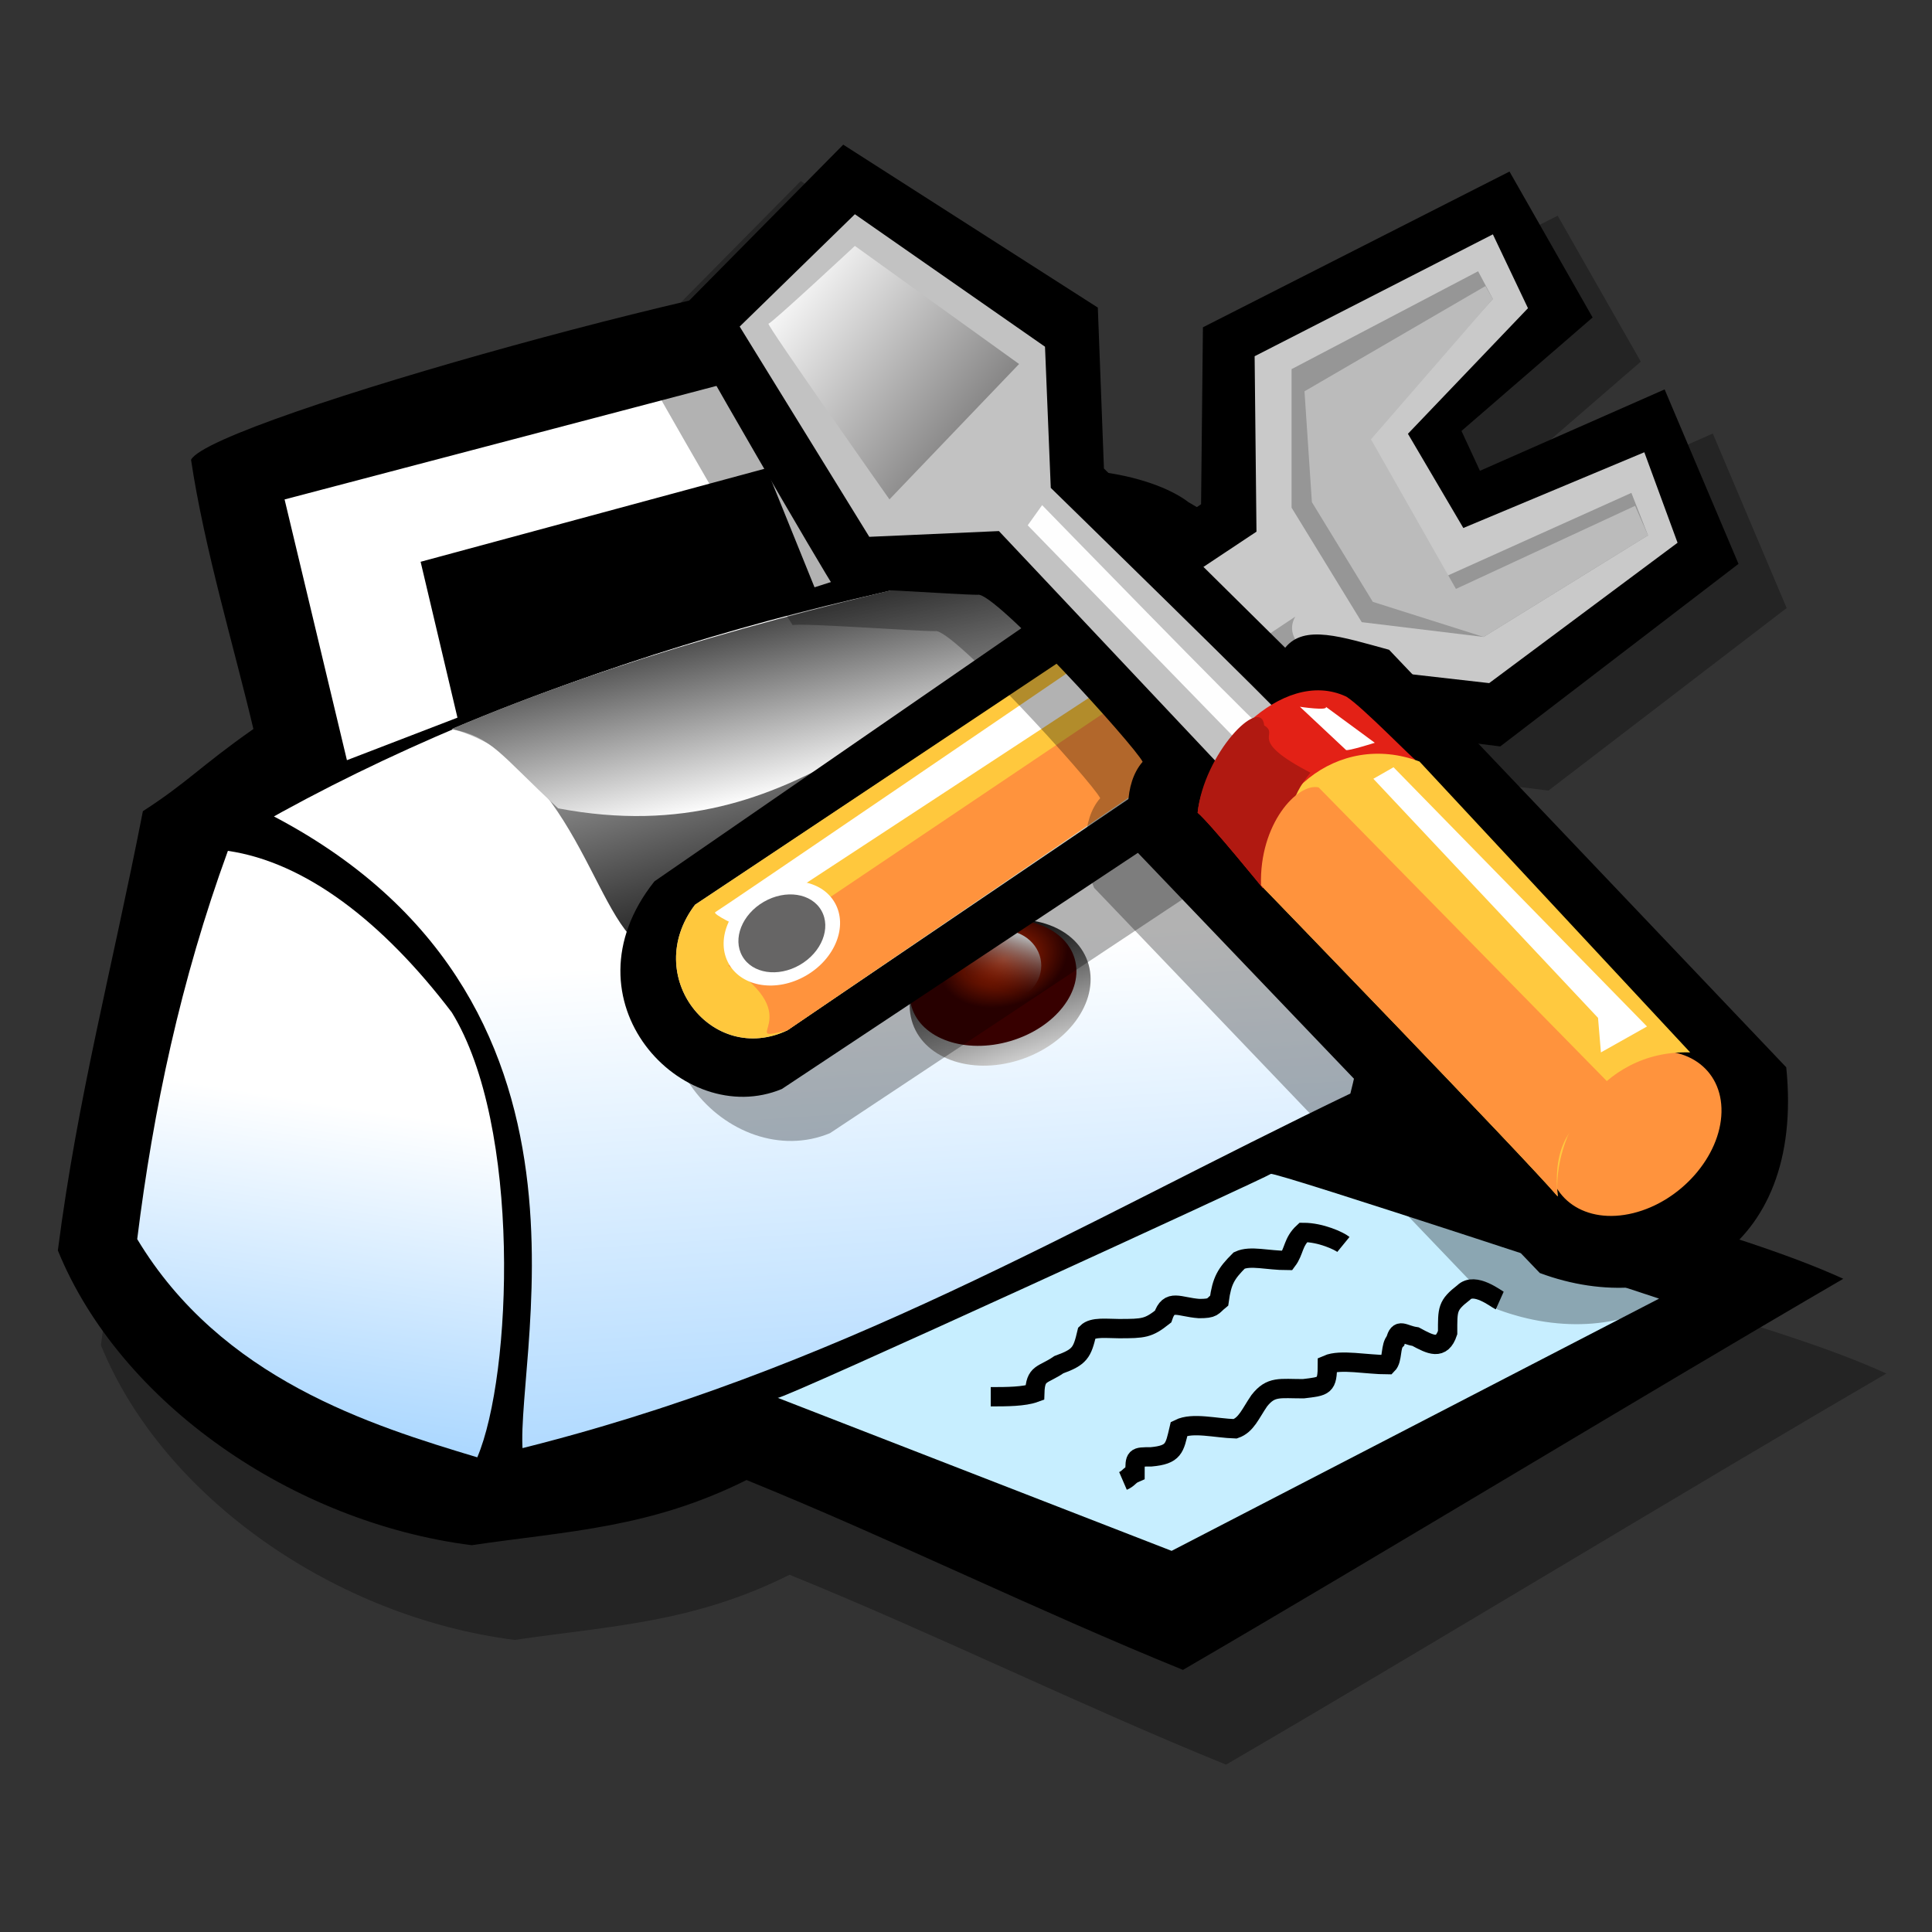 <?xml version="1.0" encoding="UTF-8" standalone="no"?>
<!-- Created with Sodipodi ("http://www.sodipodi.com/") -->
<svg
   xmlns:dc="http://purl.org/dc/elements/1.1/"
   xmlns:cc="http://web.resource.org/cc/"
   xmlns:rdf="http://www.w3.org/1999/02/22-rdf-syntax-ns#"
   xmlns:svg="http://www.w3.org/2000/svg"
   xmlns="http://www.w3.org/2000/svg"
   xmlns:xlink="http://www.w3.org/1999/xlink"
   xmlns:sodipodi="http://sodipodi.sourceforge.net/DTD/sodipodi-0.dtd"
   xmlns:inkscape="http://www.inkscape.org/namespaces/inkscape"
   version="1.0"
   x="0"
   y="0"
   width="90"
   height="90"
   id="svg548"
   sodipodi:version="0.32"
   inkscape:version="0.45.1"
   sodipodi:docname="document-page-setup.svg"
   sodipodi:docbase="/home/tweenk/GNUtoon/actions"
   inkscape:output_extension="org.inkscape.output.svg.inkscape">
  <rect width="100%" height="100%" fill="#333333" stroke="none"/>
  <sodipodi:namedview
     inkscape:window-height="623"
     inkscape:window-width="795"
     inkscape:pageshadow="2"
     inkscape:pageopacity="0.0"
     guidetolerance="10.0"
     gridtolerance="10.0"
     objecttolerance="10.0"
     borderopacity="1.0"
     bordercolor="#666666"
     pagecolor="#ffffff"
     id="base"
     width="90px"
     height="90px"
     inkscape:zoom="4.5222222"
     inkscape:cx="80.380836"
     inkscape:cy="45"
     inkscape:window-x="87"
     inkscape:window-y="67"
     inkscape:current-layer="svg548" />
  <defs
     id="defs550">
    <linearGradient
       id="linearGradient585">
      <stop
         style="stop-color:#5cb2ff;stop-opacity:1;"
         offset="0"
         id="stop586" />
      <stop
         style="stop-color:#ffffff;stop-opacity:1;"
         offset="1"
         id="stop587" />
    </linearGradient>
    <linearGradient
       id="linearGradient576">
      <stop
         style="stop-color:#ffffff;stop-opacity:1;"
         offset="0"
         id="stop577" />
      <stop
         style="stop-color:#370000;stop-opacity:0;"
         offset="1"
         id="stop578" />
    </linearGradient>
    <linearGradient
       id="linearGradient569">
      <stop
         style="stop-color:#ff3a00;stop-opacity:1;"
         offset="0"
         id="stop570" />
      <stop
         style="stop-color:#370000;stop-opacity:1;"
         offset="1"
         id="stop571" />
    </linearGradient>
    <linearGradient
       id="linearGradient562">
      <stop
         style="stop-color:#000000;stop-opacity:1;"
         offset="0"
         id="stop563" />
      <stop
         style="stop-color:#ffffff;stop-opacity:1;"
         offset="1"
         id="stop564" />
    </linearGradient>
    <linearGradient
       x1="30.592"
       y1="65.83"
       x2="18.436"
       y2="42.389"
       id="linearGradient565"
       xlink:href="#linearGradient562"
       gradientUnits="userSpaceOnUse"
       gradientTransform="matrix(1.191,0,0,0.68,1.903,-0.423)"
       spreadMethod="pad" />
    <linearGradient
       x1="24.987"
       y1="44.997"
       x2="33.76"
       y2="60.753"
       id="linearGradient567"
       xlink:href="#linearGradient562"
       gradientUnits="userSpaceOnUse"
       gradientTransform="matrix(1.429,0,0,0.567,1.903,-0.423)"
       spreadMethod="pad" />
    <linearGradient
       x1="49.883"
       y1="51.591"
       x2="48.923"
       y2="54.509"
       id="linearGradient568"
       xlink:href="#linearGradient576"
       gradientUnits="userSpaceOnUse"
       spreadMethod="pad"
       gradientTransform="matrix(0.935,0,0,0.866,1.243,-0.951)" />
    <radialGradient
       cx="39.977"
       cy="62.035"
       r="2.88"
       fx="39.977"
       fy="62.035"
       id="radialGradient573"
       xlink:href="#linearGradient569"
       gradientUnits="userSpaceOnUse"
       gradientTransform="matrix(1.02,-0.301,0.215,0.731,-7.38,11.363)"
       spreadMethod="pad" />
    <radialGradient
       id="radialGradient575"
       xlink:href="#linearGradient576" />
    <linearGradient
       x1="39.173"
       y1="59.184"
       x2="39.54"
       y2="68.907"
       id="linearGradient580"
       xlink:href="#linearGradient562"
       gradientUnits="userSpaceOnUse"
       spreadMethod="pad"
       gradientTransform="matrix(1.106,-0.348,0.234,0.845,-11.609,6.425)" />
    <linearGradient
       x1="38.968"
       y1="112.428"
       x2="34.339"
       y2="55.267"
       id="linearGradient584"
       xlink:href="#linearGradient585"
       gradientUnits="userSpaceOnUse"
       gradientTransform="matrix(0.996,0,0,0.813,1.903,-0.423)"
       spreadMethod="pad" />
    <linearGradient
       x1="18.575"
       y1="70.61"
       x2="21.007"
       y2="44.957"
       id="linearGradient588"
       xlink:href="#linearGradient585"
       gradientUnits="userSpaceOnUse"
       gradientTransform="matrix(0.7,0,0,1.157,1.903,-0.423)"
       spreadMethod="pad" />
  </defs>
  <path
     d="M 8.662,42.201 C 7.21,49.638 5.625,55.491 4.701,62.664 C 7.606,69.793 15.659,75.338 23.976,76.394 C 28.465,75.734 32.293,75.602 36.782,73.358 C 43.603,76.13 50.292,79.431 57.113,82.203 C 66.266,76.878 78.72,69.309 87.873,63.985 C 82.68,61.608 73.923,59.76 68.73,57.384 C 72.383,44.622 70.094,35.16 57.377,27.811 C 55.661,26.491 51.172,25.567 47.211,27.019 C 47.211,27.019 45.363,20.946 42.855,16.986 C 39.29,16.458 11.83,23.983 10.906,25.831 C 11.522,29.968 12.93,34.632 13.81,38.373 C 11.302,40.133 10.774,40.837 8.662,42.201 z "
     style="font-size:12px;fill-opacity:0.3;fill-rule:evenodd;stroke-width:1"
     id="path592" />
  <path
     d="M 6.656,37.788 C 5.203,45.225 3.619,51.078 2.695,58.251 C 5.6,65.38 13.653,70.925 21.97,71.981 C 26.458,71.321 30.287,71.189 34.776,68.945 C 41.597,71.717 48.286,75.017 55.107,77.79 C 64.26,72.465 76.714,64.896 85.867,59.571 C 80.674,57.195 71.917,55.347 66.724,52.97 C 70.377,40.208 68.088,30.747 55.371,23.398 C 53.654,22.078 49.166,21.154 45.205,22.606 C 45.205,22.606 43.357,16.533 40.849,12.573 C 37.284,12.044 9.824,19.569 8.9,21.418 C 9.516,25.554 10.924,30.219 11.804,33.96 C 9.296,35.72 8.768,36.424 6.656,37.788 z "
     style="font-size:12px;fill-rule:evenodd;stroke-width:1"
     id="path561" />
  <path
     d="M 36.228,65.116 L 54.578,72.245 L 77.286,60.495 C 77.286,60.495 59.331,54.554 59.199,54.686 C 59.067,54.818 36.36,65.248 36.228,65.116 z "
     style="font-size:12px;fill:#c7eeff;fill-rule:evenodd;stroke-width:1"
     id="path556" />
  <path
     d="M 10.616,39.636 C 8.416,45.665 7.14,51.694 6.392,57.723 C 10.308,64.236 17.261,66.392 22.234,67.888 C 23.862,64.06 24.302,52.442 21.046,47.161 C 17.833,42.937 14.225,40.164 10.616,39.636 z "
     style="font-size:12px;fill:url(#linearGradient588);fill-rule:evenodd;stroke-width:1"
     id="path557" />
  <path
     d="M 11.804,38.052 C 29.055,46.501 23.202,63.928 23.95,68.02 C 39.22,64.28 50.266,57.503 63.292,51.254 C 65.096,44.125 66.504,32.771 52.862,25.114 C 39.044,26.787 23.774,31.231 11.804,38.052 z "
     style="font-size:12px;fill:url(#linearGradient584);fill-rule:evenodd;stroke:#000000;stroke-width:0.9"
     id="path559" />
  <path
     d="M 21.046,33.96 C 27.075,35.544 27.823,43.861 30.419,44.257 C 38.34,46.193 52.202,39.944 52.598,36.996 C 53.258,33.916 48.902,27.271 45.469,26.566 C 37.064,28.503 29.055,30.571 21.046,33.96 z "
     style="font-size:12px;fill:url(#linearGradient565);fill-rule:evenodd;stroke-width:1"
     id="path558" />
  <path
     d="M 16.161,35.412 L 13.257,23.266 L 38.868,16.533 L 41.641,26.17 L 37.944,27.359 L 35.7,21.814 L 19.594,26.17 L 21.31,33.431"
     style="font-size:12px;fill:#ffffff;fill-rule:evenodd;stroke-width:1"
     id="path560" />
  <path
     d="M 21.046,33.96 C 22.967,34.377 23.195,35.046 26,37.656 C 37.617,39.856 42.249,31.262 49.906,30.03 C 47.625,27.416 47.714,27.535 45.469,26.566 C 37.064,28.503 29.055,30.571 21.046,33.96 z "
     style="font-size:12px;fill:url(#linearGradient567);fill-rule:evenodd;stroke-width:1"
     id="path566" />
  <path
     d="M 50.713,44.941 C 51.194,46.68 49.738,48.672 47.462,49.387 C 45.187,50.102 42.951,49.272 42.47,47.533 C 41.989,45.795 43.445,43.803 45.72,43.088 C 47.996,42.372 50.232,43.203 50.713,44.941 z "
     style="font-size:12px;fill:url(#linearGradient580);fill-rule:evenodd;stroke-width:1"
     id="path581" />
  <path
     d="M 50.06,44.655 C 50.503,46.158 49.161,47.879 47.064,48.498 C 44.967,49.116 42.906,48.398 42.463,46.895 C 42.019,45.393 43.362,43.671 45.459,43.053 C 47.556,42.434 49.617,43.152 50.06,44.655 z "
     style="font-size:12px;fill:url(#radialGradient573);fill-rule:evenodd;stroke-width:1"
     id="path583" />
  <path
     d="M 48.506,44.983 C 48.506,45.894 47.707,46.633 46.723,46.633 C 45.74,46.633 44.941,45.894 44.941,44.983 C 44.941,44.072 45.74,43.333 46.723,43.333 C 47.707,43.333 48.506,44.072 48.506,44.983 z "
     style="font-size:12px;fill:url(#linearGradient568);fill-rule:evenodd;stroke-width:1"
     id="path582" />
  <path
     d="M 69.863,60.585 C 69.702,60.513 68.694,59.7 68.183,60.212 C 67.409,60.811 67.436,60.986 67.436,62.079 C 67.158,62.912 66.65,62.647 65.942,62.265 C 65.356,62.177 65.162,61.84 65.009,62.452 C 64.76,62.701 64.884,63.323 64.635,63.572 C 63.667,63.572 62.439,63.307 61.835,63.572 C 61.835,64.583 61.702,64.574 60.714,64.692 C 59.611,64.692 59.207,64.557 58.661,65.252 C 58.245,65.859 58.058,66.38 57.54,66.559 C 56.623,66.531 55.558,66.244 54.927,66.559 C 54.714,67.463 54.691,67.769 53.62,67.866 C 52.868,67.866 52.873,67.861 52.873,68.613 C 52.595,68.732 52.591,68.867 52.313,68.987"
     style="font-size:12px;fill:none;fill-rule:evenodd;stroke:#000000;stroke-width:0.9"
     id="path589" />
  <path
     d="M 62.581,57.971 C 62.385,57.811 61.531,57.411 60.714,57.411 C 60.225,57.863 60.297,58.279 59.968,58.718 C 59.048,58.718 58.247,58.473 57.727,58.718 C 57.119,59.326 56.92,59.649 56.794,60.585 C 56.46,60.858 56.537,60.958 55.86,60.958 C 54.911,60.888 54.463,60.482 54.18,61.332 C 53.491,61.877 53.281,61.892 52.126,61.892 C 51.566,61.892 50.913,61.798 50.632,62.079 C 50.411,63.019 50.308,63.215 49.326,63.572 C 48.566,64.091 48.234,63.921 48.205,64.879 C 47.706,65.062 46.912,65.066 46.152,65.066"
     style="font-size:12px;fill:none;fill-rule:evenodd;stroke:#000000;stroke-width:0.9"
     id="path590" />
  <g
     transform="matrix(0.967,0,0,0.967,26.108,5.186)"
     style="font-size:12px"
     id="g642">
    <defs
       id="defs643">
      <linearGradient
         id="linearGradient554">
        <stop
           style="stop-color:#666565;stop-opacity:1;"
           offset="0"
           id="stop555" />
        <stop
           style="stop-color:#ffffff;stop-opacity:1;"
           offset="1"
           id="stop556" />
      </linearGradient>
      <linearGradient
         x1="12.924"
         y1="79.96"
         x2="8.336"
         y2="72.29"
         id="linearGradient557"
         xlink:href="#linearGradient554"
         gradientUnits="userSpaceOnUse"
         gradientTransform="scale(1.122,0.891)"
         spreadMethod="pad" />
      <linearGradient
         x1="7.798"
         y1="68.656"
         x2="12.995"
         y2="78.429"
         id="linearGradient559"
         xlink:href="#linearGradient554"
         gradientUnits="userSpaceOnUse"
         gradientTransform="scale(1.122,0.891)"
         spreadMethod="pad" />
      <linearGradient
         id="linearGradient563"
         xlink:href="#linearGradient554" />
    </defs>
    <path
       d="M 39.41,31.698 L 12.986,49.225 C 8.211,51.21 2.28,44.971 6.847,39.222 L 33.182,21.054 L 33.271,12.531 L 48.039,5.028 L 52.043,12.058 L 45.726,17.524 L 46.616,19.444 L 55.513,15.523 L 59.071,23.928 L 47.595,32.722 L 39.41,31.698 z "
       style="fill-opacity:0.3;fill-rule:evenodd;stroke-width:1"
       id="path570" />
    <path
       d="M 37.089,29.571 L 10.666,47.098 C 5.891,49.083 -0.04,42.844 4.527,37.095 L 30.861,18.927 L 30.95,10.404 L 45.719,2.901 L 49.723,9.931 L 43.406,15.397 L 44.295,17.317 L 53.192,13.396 L 56.751,21.801 L 45.274,30.595 L 37.089,29.571 z "
       style="fill-rule:evenodd;stroke-width:1"
       id="path569" />
    <path
       d="M 36.911,26.655 L 10.932,44.271 C 7.314,45.991 3.874,41.661 6.484,38.221 L 33.53,20.249 L 33.441,11.798 L 44.918,5.926 L 46.609,9.484 L 40.826,15.534 L 43.495,20.072 L 52.214,16.424 L 53.815,20.783 L 44.74,27.545 L 36.911,26.655 z "
       style="fill:#c9c9c9;fill-rule:evenodd;stroke-width:1"
       id="path552" />
    <path
       d="M 36.733,26.744 C 36.644,26.477 34.687,25.588 35.399,24.342 L 26.858,30.036 C 27.036,30.926 27.836,32.438 27.836,32.527 C 27.836,32.616 36.466,27.011 36.733,26.744 z "
       style="fill:#9d9d9d;fill-rule:evenodd;stroke-width:1"
       id="path654" />
    <path
       d="M 29.972,31.281 L 10.932,44.271 C 7.314,45.991 3.874,41.661 6.484,38.221 L 25.968,25.232 C 29.171,26.092 29.794,28.82 29.972,31.281 z "
       style="fill:#ffc83d;fill-rule:evenodd;stroke-width:1"
       id="path562" />
    <path
       d="M 26.947,27.278 L 8.619,39.289 C 8.619,39.289 7.285,38.666 7.463,38.577 C 7.641,38.488 25.79,26.121 25.79,26.121 L 26.947,27.278 z "
       style="fill:#ffffff;fill-rule:evenodd;stroke-width:1"
       id="path568" />
    <path
       d="M 29.972,31.281 L 10.932,44.271 C 8.382,44.923 12.059,43.707 8.085,41.157 L 27.658,27.99 C 28.637,28.138 29.794,28.82 29.972,31.281 z "
       style="fill:#ff933d;fill-rule:evenodd;stroke-width:1"
       id="path567" />
    <path
       d="M 13.218,38.127 C 13.859,39.251 13.237,40.824 11.828,41.637 C 10.419,42.45 8.755,42.198 8.113,41.073 C 7.472,39.949 8.094,38.376 9.503,37.563 C 10.912,36.75 12.576,37.002 13.218,38.127 z "
       style="fill:url(#linearGradient557);fill-rule:evenodd;stroke-width:1"
       id="path658" />
    <path
       d="M 12.57,38.501 C 13.049,39.34 12.584,40.513 11.533,41.12 C 10.482,41.727 9.24,41.539 8.761,40.699 C 8.282,39.86 8.747,38.687 9.798,38.08 C 10.849,37.473 12.091,37.661 12.57,38.501 z "
       style="fill:url(#linearGradient559);fill-rule:evenodd;stroke-width:1"
       id="path659" />
    <path
       d="M 44.206,7.705 L 35.221,12.42 L 35.221,19.093 L 38.601,24.609 L 44.473,25.321 L 52.392,20.427 L 51.591,18.381 L 42.694,22.385 L 38.868,15.712 L 44.918,9.04 L 44.206,7.705 z "
       style="fill:#969696;fill-rule:evenodd;stroke-width:1"
       id="path564" />
    <path
       d="M 44.562,8.417 L 35.843,13.488 L 36.199,18.826 L 39.135,23.63 L 44.473,25.321 L 52.392,20.427 L 51.769,19.004 L 43.139,23.007 L 39.046,15.801 L 44.918,9.04 L 44.562,8.417 z "
       style="fill:#bbbbbb;fill-rule:evenodd;stroke-width:1"
       id="path565" />
    <g
       transform="matrix(-0.661,0,0,0.661,59.833,1.292)"
       id="g790">
      <defs
         id="defs573">
        <linearGradient
           id="linearGradient604">
          <stop
             style="stop-color:#666565;stop-opacity:1;"
             offset="0"
             id="stop606" />
          <stop
             style="stop-color:#ffffff;stop-opacity:1;"
             offset="1"
             id="stop605" />
        </linearGradient>
        <linearGradient
           id="linearGradient600">
          <stop
             style="stop-color:#000000;stop-opacity:1;"
             offset="0"
             id="stop601" />
          <stop
             style="stop-color:#ffffff;stop-opacity:1;"
             offset="1"
             id="stop602" />
        </linearGradient>
        <linearGradient
           x1="61.047"
           y1="28.657"
           x2="79.628"
           y2="14.155"
           id="linearGradient603"
           xlink:href="#linearGradient604"
           gradientUnits="userSpaceOnUse"
           gradientTransform="scale(0.994,1.006)"
           spreadMethod="pad" />
      </defs>
      <path
         d="M 1.25,73.906 L 31.719,41.875 C 35.365,40.885 38.229,39.896 39.688,41.719 L 53.594,27.969 L 54.063,15.625 L 73.594,3.125 L 86.406,16.094 C 85.781,17.5 75,36.094 74.219,37.187 C 73.281,37.031 64.844,37.656 63.281,37.656 C 62.031,37.344 51.25,49.219 50.625,50.469 C 52.083,52.135 51.979,55.208 51.094,57.344 L 20.156,89.688 C 10.365,93.333 -0.208,88.229 1.25,73.906 z "
         transform="matrix(0.95,0,0,0.95,3.089,0.157)"
         style="fill-opacity:0.303;fill-rule:evenodd;stroke-width:1"
         id="path613" />
      <path
         d="M 1.25,73.906 L 31.719,41.875 C 35.365,40.885 38.229,39.896 39.688,41.719 L 53.594,27.969 L 54.063,15.625 L 73.594,3.125 L 86.406,16.094 C 85.781,17.5 75,36.094 74.219,37.187 C 73.281,37.031 64.844,37.656 63.281,37.656 C 62.031,37.344 51.25,49.219 50.625,50.469 C 52.083,52.135 51.979,55.208 51.094,57.344 L 20.156,89.688 C 10.365,93.333 -0.208,88.229 1.25,73.906 z "
         transform="matrix(0.95,0,0,0.95,-4.456341e-3,-2.494)"
         style="fill-rule:evenodd;stroke-width:1"
         id="path612" />
      <ellipse
         cx="15.799"
         cy="78.62"
         rx="7.182"
         ry="6.298"
         transform="matrix(0.878,0.216,2.038332e-2,0.922,-3.265,-3.363)"
         style="fill:#ff933d;fill-rule:evenodd;stroke-width:1"
         id="path596"
         sodipodi:cx="15.799429"
         sodipodi:cy="78.619995"
         sodipodi:rx="7.1815591"
         sodipodi:ry="6.2976718" />
      <path
         d="M 39.554,47.353 C 39.333,47.353 57.673,29.454 57.673,29.454 L 58.115,18.626 L 72.7,8.462 L 81.538,17.08 L 71.595,33.21 L 61.651,32.769 L 43.752,51.772 L 39.554,47.353 z "
         transform="matrix(0.95,0,0,0.95,-4.456341e-3,-2.494)"
         style="fill:#c2c2c2;fill-rule:evenodd;stroke-width:1"
         id="path598" />
      <path
         d="M 41.764,47.574 C 42.426,47.132 58.336,30.78 58.336,30.78 L 59.441,32.327 L 43.31,48.899 L 41.764,47.574 z "
         transform="matrix(0.95,0,0,0.95,-4.456341e-3,-2.494)"
         style="fill:#ffffff;fill-opacity:0.982;fill-rule:evenodd;stroke-width:1"
         id="path607" />
      <path
         d="M 29.688,50.312 C 29.688,50.469 33.75,46.25 35,45.469 C 40,43.125 45.938,49.844 46.406,54.375 C 45.469,55.156 41.406,60.156 41.406,60.156 C 38.906,53.906 35.625,51.25 29.688,50.312 z "
         transform="matrix(0.95,0,0,0.95,-4.456341e-3,-2.494)"
         style="fill:#e32116;fill-rule:evenodd;stroke-width:1"
         id="path597" />
      <path
         d="M 8.618,72.764 C 15.689,72.543 19.224,79.393 18.782,83.813 C 21.434,80.719 41.543,59.948 41.543,59.948 C 41.69,53.024 35.65,48.089 29.389,50.446 L 8.618,72.764 z "
         transform="matrix(0.95,0,0,0.95,-4.456341e-3,-2.494)"
         style="fill:#ffc93f;fill-rule:evenodd;stroke-width:1"
         id="path575" />
      <path
         d="M 37.753,51.307 C 42.725,48.701 40.048,48.46 41.298,47.678 C 41.547,45.335 45.938,49.844 46.406,54.375 C 45.469,55.156 41.406,60.156 41.406,60.156 C 38.906,53.906 39.492,53.46 37.753,51.307 z "
         transform="matrix(0.95,0,0,0.95,-4.456341e-3,-2.494)"
         style="fill:#b01911;fill-rule:evenodd;stroke-width:1"
         id="path610" />
      <path
         d="M 60.104,19.952 L 70.048,30.338 C 70.048,30.338 79.55,16.859 79.329,16.859 C 79.108,16.859 72.7,10.892 72.7,10.892 L 60.104,19.952 z "
         transform="matrix(0.95,0,0,0.95,-4.456341e-3,-2.494)"
         style="fill:url(#linearGradient603);fill-rule:evenodd;stroke-width:1"
         id="path599" />
      <path
         d="M 13.921,76.079 C 17.457,77.626 19.224,79.393 18.782,83.813 C 21.434,80.719 41.543,59.948 41.543,59.948 C 41.69,55.234 38.744,52.067 37.123,52.435 L 13.921,76.079 z "
         transform="matrix(0.95,0,0,0.95,-4.456341e-3,-2.494)"
         style="fill:#ff933d;fill-rule:evenodd;stroke-width:1"
         id="path608" />
      <path
         d="M 31.378,50.888 L 11.932,70.775 L 15.468,72.764 L 15.689,70.113 L 32.925,51.772 L 31.378,50.888 z "
         transform="matrix(0.95,0,0,0.95,-4.456341e-3,-2.494)"
         style="fill:#ffffff;fill-rule:evenodd;stroke-width:1"
         id="path609" />
      <path
         d="M 36.571,46.248 L 32.814,49.01 C 32.814,49.01 34.913,49.673 35.024,49.562 C 35.134,49.452 38.559,46.248 38.559,46.248 C 38.559,46.248 36.35,46.579 36.571,46.248 z "
         transform="matrix(0.95,0,0,0.95,-4.456341e-3,-2.494)"
         style="fill:#ffffff;fill-rule:evenodd;stroke-width:1"
         id="path611" />
    </g>
  </g>
</svg>
